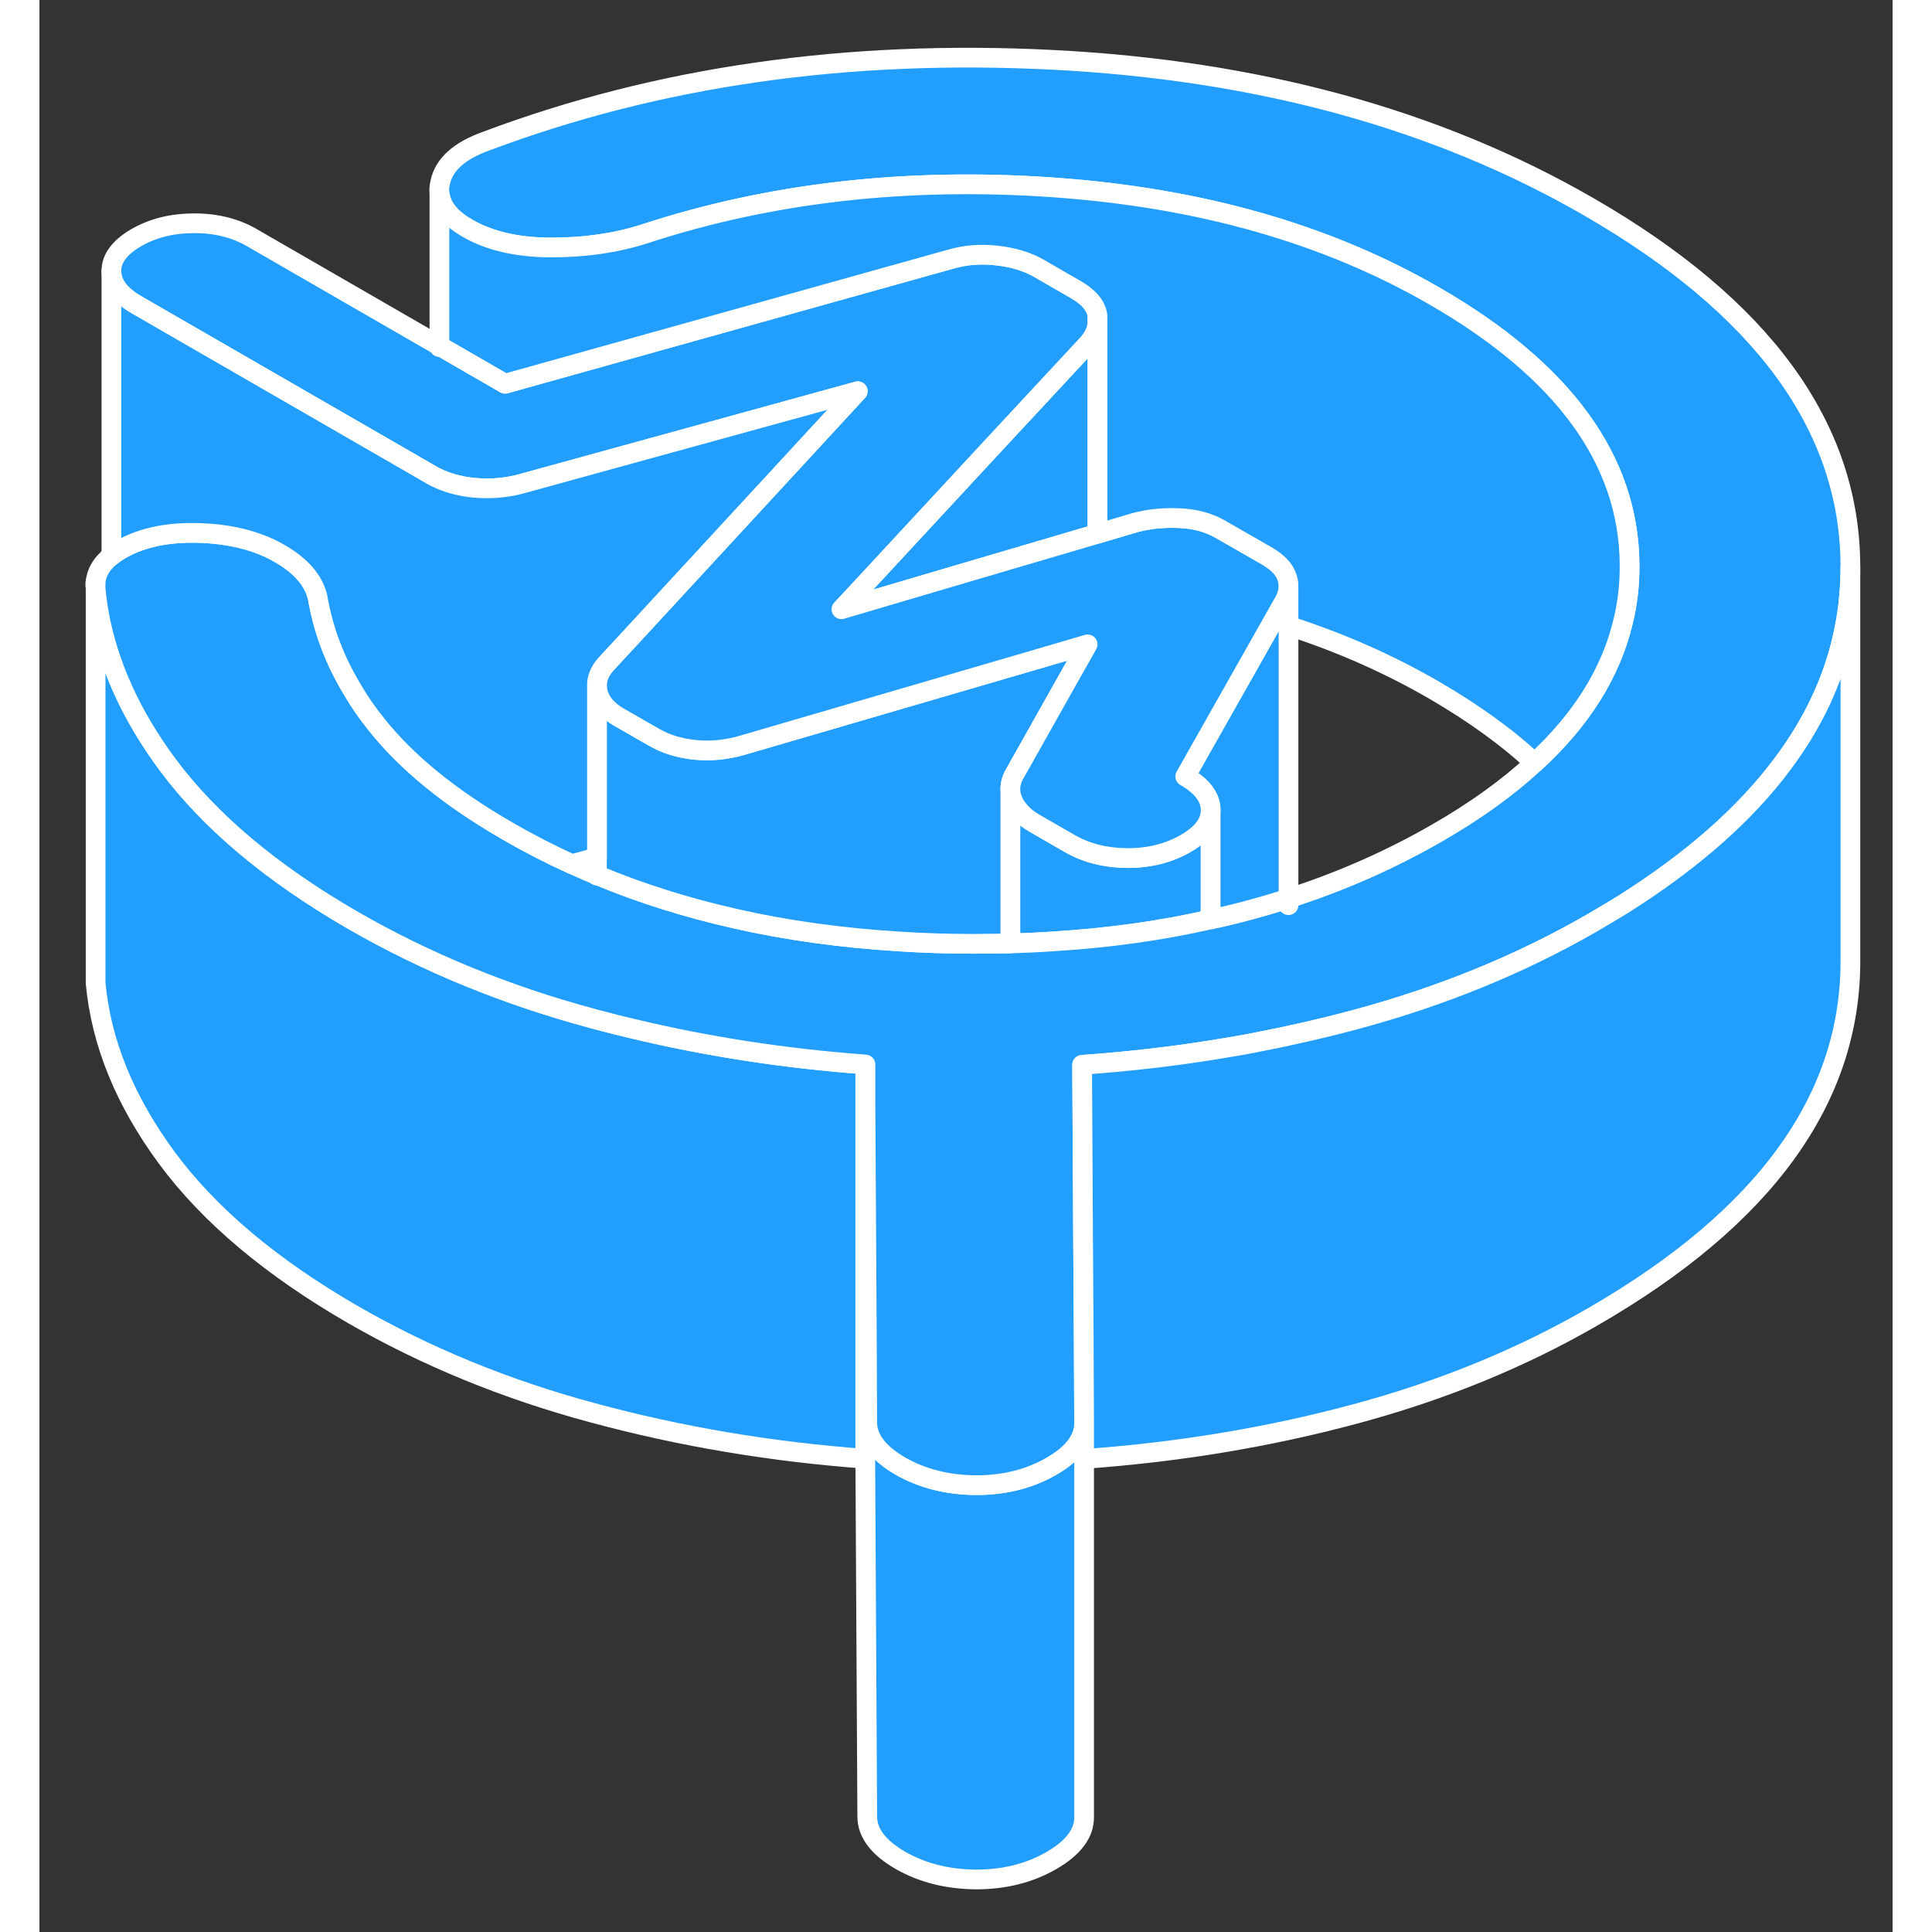 <svg width="48" height="48" viewBox="0 0 94 98" fill="#229EFF" xmlns="http://www.w3.org/2000/svg" stroke-width="1px" stroke-linecap="round" stroke-linejoin="round"><rect x="0" y="0" width="94" height="98" fill="#333333" stroke="none"/><path d="M41.891 53.995V55.985H41.901L41.891 53.995ZM59.411 46.605V46.635C59.411 46.635 59.451 46.635 59.461 46.625C59.441 46.625 59.431 46.615 59.411 46.605ZM59.411 46.605V46.635C59.411 46.635 59.451 46.635 59.461 46.625C59.441 46.625 59.431 46.615 59.411 46.605Z" stroke="white" stroke-linejoin="round"/><path d="M52.991 72.185V92.165C53.001 92.995 52.441 93.735 51.331 94.375C50.221 95.015 48.951 95.335 47.511 95.335C46.071 95.325 44.791 95.005 43.671 94.365C42.551 93.715 41.991 92.975 41.991 92.145L41.891 73.995V67.625C41.891 67.625 41.941 67.635 41.971 67.625L41.991 72.145C41.991 72.975 42.551 73.715 43.671 74.365C44.791 75.005 46.071 75.325 47.511 75.335C48.951 75.335 50.221 75.015 51.331 74.375C52.431 73.745 52.991 73.005 52.991 72.185Z" stroke="white" stroke-linejoin="round"/><path d="M59.41 41.085V46.635C56.87 47.215 54.19 47.585 51.37 47.755C50.67 47.805 49.97 47.835 49.25 47.855V40.025C49.25 40.225 49.29 40.415 49.38 40.615C49.46 40.815 49.58 40.995 49.73 41.155C49.92 41.385 50.17 41.585 50.47 41.755L52.24 42.775C53.1 43.275 54.08 43.515 55.2 43.525C56.31 43.525 57.29 43.275 58.14 42.785C58.99 42.295 59.41 41.735 59.41 41.085Z" stroke="white" stroke-linejoin="round"/><path d="M41.89 53.995V73.995C37.11 73.645 32.5 72.865 28.07 71.665C23.64 70.475 19.59 68.805 15.91 66.685C11.77 64.295 8.63 61.655 6.48 58.755C4.34 55.855 3.13 52.895 2.85 49.865V29.705C2.85 29.705 2.85 29.815 2.85 29.865C2.96 31.085 3.23 32.305 3.65 33.505C3.65 33.525 3.65 33.535 3.67 33.555C3.83 34.025 4.02 34.495 4.23 34.955C4.8 36.235 5.56 37.505 6.48 38.755C8.63 41.655 11.77 44.295 15.91 46.685C19.59 48.805 23.64 50.475 28.07 51.665C28.16 51.685 28.24 51.715 28.33 51.735C28.92 51.895 29.52 52.045 30.12 52.185C33.92 53.095 37.84 53.695 41.89 53.995Z" stroke="white" stroke-linejoin="round"/><path d="M91.86 28.665V28.765C91.86 32.355 90.72 35.675 88.43 38.735C86.53 41.295 83.83 43.665 80.33 45.875C79.84 46.175 79.32 46.485 78.79 46.795C75.14 48.905 71.1 50.555 66.69 51.735C65.09 52.165 63.46 52.535 61.81 52.855C61.02 53.015 60.22 53.145 59.41 53.275C57.28 53.615 55.1 53.855 52.89 54.015L52.94 63.115L52.97 67.635L52.99 72.165V72.185C52.99 73.005 52.43 73.745 51.33 74.375C50.22 75.015 48.95 75.335 47.51 75.335C46.07 75.325 44.79 75.005 43.67 74.365C42.55 73.715 41.99 72.975 41.99 72.145L41.97 67.625L41.9 55.975V53.995C37.84 53.695 33.92 53.095 30.12 52.185C29.52 52.045 28.92 51.895 28.33 51.735C28.24 51.715 28.16 51.685 28.07 51.665C23.64 50.475 19.59 48.805 15.91 46.685C11.77 44.295 8.63 41.655 6.48 38.755C5.56 37.505 4.8 36.235 4.23 34.955C4.02 34.495 3.83 34.025 3.67 33.555C3.66 33.535 3.65 33.525 3.65 33.505C3.23 32.305 2.96 31.085 2.85 29.865C2.85 29.815 2.84 29.755 2.84 29.705C2.84 29.125 3.11 28.625 3.65 28.195C3.85 28.035 4.09 27.885 4.36 27.745C5.44 27.195 6.76 26.965 8.34 27.045C9.91 27.125 11.24 27.495 12.32 28.155C13.41 28.815 14.02 29.605 14.15 30.515C14.44 32.075 15.02 33.575 15.89 35.005C16.23 35.595 16.63 36.165 17.08 36.725C18.63 38.685 20.86 40.495 23.75 42.155C24.8 42.765 25.89 43.325 27.01 43.835C27.42 44.025 27.85 44.215 28.28 44.385C28.3 44.395 28.31 44.395 28.33 44.405C30.52 45.315 32.84 46.045 35.28 46.595C37.91 47.195 40.69 47.575 43.61 47.755C44.84 47.835 46.09 47.875 47.36 47.875C48 47.875 48.63 47.865 49.25 47.855C49.97 47.835 50.67 47.805 51.37 47.755C54.19 47.585 56.87 47.215 59.41 46.635C59.43 46.645 59.45 46.635 59.46 46.625C60.77 46.345 62.04 45.995 63.27 45.605C63.3 45.595 63.33 45.585 63.36 45.575C66.05 44.715 68.57 43.595 70.91 42.245C72.84 41.135 74.48 39.955 75.84 38.695C78.21 36.525 79.71 34.135 80.33 31.535C80.56 30.605 80.67 29.635 80.66 28.645C80.63 23.355 77.33 18.805 70.76 15.015C65.31 11.865 58.86 10.025 51.42 9.505C43.99 8.985 37.06 9.775 30.66 11.875C29.22 12.335 27.65 12.555 25.94 12.555C24.24 12.555 22.83 12.225 21.71 11.575C20.92 11.125 20.45 10.585 20.33 9.995C20.32 9.935 20.3 9.875 20.29 9.815C20.27 9.635 20.28 9.455 20.33 9.255C20.52 8.345 21.3 7.645 22.67 7.155C31.37 3.885 40.94 2.505 51.39 3.035C61.84 3.565 70.91 6.055 78.6 10.495C87.4 15.575 91.82 21.635 91.86 28.665Z" stroke="white" stroke-linejoin="round"/><path d="M91.861 28.765V48.665C91.901 55.705 87.551 61.745 78.791 66.795C75.141 68.905 71.101 70.555 66.691 71.735C62.301 72.915 57.731 73.665 52.991 74.005V72.165L52.971 67.635L52.941 63.115L52.891 54.015C55.101 53.855 57.281 53.615 59.411 53.275C60.221 53.145 61.021 53.015 61.811 52.855C63.461 52.535 65.091 52.165 66.691 51.735C71.101 50.555 75.141 48.905 78.791 46.795C79.321 46.485 79.841 46.175 80.331 45.875C83.831 43.665 86.531 41.295 88.431 38.735C90.721 35.675 91.861 32.355 91.861 28.765Z" stroke="white" stroke-linejoin="round"/><path d="M49.25 40.025V39.825" stroke="white" stroke-linejoin="round"/><path d="M53.169 32.685L52.169 34.455L49.469 39.255C49.319 39.505 49.249 39.765 49.249 40.025V47.855C48.629 47.855 47.999 47.875 47.359 47.875C46.089 47.875 44.839 47.835 43.609 47.755C40.689 47.575 37.909 47.195 35.279 46.595C32.839 46.045 30.519 45.315 28.329 44.405C28.309 44.395 28.299 44.395 28.279 44.385V34.775C28.279 34.895 28.289 35.015 28.329 35.135C28.459 35.625 28.819 36.045 29.409 36.385L31.119 37.365L31.189 37.405C31.779 37.745 32.469 37.955 33.249 38.035C34.039 38.115 34.829 38.035 35.609 37.815L50.439 33.485L53.169 32.685Z" stroke="white" stroke-linejoin="round"/><path d="M2.84 29.705V29.545" stroke="white" stroke-linejoin="round"/><path d="M63.359 29.715V45.575C63.359 45.575 63.299 45.595 63.269 45.605C62.039 45.995 60.769 46.345 59.459 46.625C59.439 46.625 59.429 46.615 59.409 46.605V41.085C59.409 40.445 58.979 39.875 58.119 39.385L62.579 31.495L63.179 30.435C63.219 30.365 63.239 30.295 63.269 30.215C63.329 30.045 63.359 29.875 63.359 29.715Z" stroke="white" stroke-linejoin="round"/><path d="M53.67 16.435V27.075L45.86 29.375L40.68 30.905L41.9 29.595L48.07 22.935L53.19 17.425C53.46 17.105 53.63 16.775 53.67 16.435Z" stroke="white" stroke-linejoin="round"/><path d="M63.361 29.705C63.361 29.875 63.331 30.045 63.271 30.215C63.241 30.295 63.221 30.365 63.181 30.435L62.581 31.495L58.121 39.385C58.981 39.875 59.401 40.445 59.411 41.085C59.411 41.735 58.991 42.295 58.141 42.785C57.291 43.275 56.311 43.525 55.201 43.525C54.081 43.515 53.101 43.275 52.241 42.775L50.471 41.755C50.171 41.585 49.921 41.385 49.731 41.155C49.581 40.995 49.461 40.815 49.381 40.615C49.291 40.415 49.251 40.225 49.251 40.025C49.251 39.765 49.321 39.505 49.471 39.255L52.171 34.455L53.171 32.685L50.441 33.485L35.611 37.815C34.831 38.035 34.041 38.115 33.251 38.035C32.471 37.955 31.781 37.745 31.191 37.405L31.121 37.365L29.411 36.385C28.821 36.045 28.461 35.625 28.331 35.135C28.291 35.015 28.281 34.895 28.281 34.775C28.271 34.405 28.421 34.055 28.711 33.715L30.321 31.975L38.201 23.435L41.511 19.845L24.541 24.515C23.751 24.745 22.931 24.815 22.081 24.745C21.441 24.685 20.861 24.545 20.331 24.315C20.151 24.235 19.981 24.155 19.821 24.055L4.931 15.465C4.081 14.975 3.651 14.405 3.651 13.755C3.641 13.115 4.071 12.545 4.911 12.055C5.761 11.565 6.741 11.325 7.861 11.325C8.981 11.325 9.961 11.575 10.811 12.075L20.291 17.545L20.331 17.565L23.621 19.465L46.191 13.155C46.971 12.925 47.771 12.865 48.591 12.965C49.411 13.055 50.121 13.275 50.711 13.615L52.581 14.695C53.241 15.075 53.601 15.515 53.671 16.005V16.435C53.631 16.775 53.461 17.105 53.191 17.425L48.071 22.935L41.901 29.595L40.681 30.905L45.861 29.375L53.671 27.075L55.591 26.505C56.311 26.315 57.071 26.245 57.851 26.285C58.641 26.315 59.331 26.515 59.921 26.855L62.291 28.215C62.811 28.525 63.141 28.865 63.271 29.245C63.331 29.395 63.361 29.545 63.361 29.705Z" stroke="white" stroke-linejoin="round"/><path d="M41.51 19.845L38.2 23.435L30.32 31.975L28.71 33.715C28.42 34.055 28.27 34.405 28.28 34.775V43.485L27.01 43.835C25.89 43.325 24.8 42.765 23.75 42.155C20.86 40.495 18.63 38.685 17.08 36.725C16.63 36.165 16.23 35.595 15.89 35.005C15.02 33.575 14.44 32.075 14.15 30.515C14.02 29.605 13.41 28.815 12.32 28.155C11.24 27.495 9.91 27.125 8.34 27.045C6.76 26.965 5.44 27.195 4.36 27.745C4.09 27.885 3.85 28.035 3.65 28.195V13.755C3.65 14.405 4.08 14.975 4.93 15.465L19.82 24.055C19.98 24.155 20.15 24.235 20.33 24.315C20.86 24.545 21.44 24.685 22.08 24.745C22.93 24.815 23.75 24.745 24.54 24.515L41.51 19.845Z" stroke="white" stroke-linejoin="round"/><path d="M63.359 45.915V45.575" stroke="white" stroke-linejoin="round"/><path d="M80.659 28.645C80.669 29.635 80.559 30.605 80.329 31.535C79.709 34.135 78.209 36.525 75.839 38.695C74.449 37.395 72.749 36.175 70.759 35.015C68.479 33.695 66.009 32.595 63.359 31.745V29.705C63.359 29.545 63.329 29.395 63.269 29.245C63.139 28.865 62.809 28.525 62.289 28.215L59.919 26.855C59.329 26.515 58.639 26.315 57.849 26.285C57.069 26.245 56.309 26.315 55.589 26.505L53.669 27.075V16.005C53.599 15.515 53.239 15.075 52.579 14.695L50.709 13.615C50.119 13.275 49.409 13.055 48.589 12.965C47.769 12.865 46.969 12.925 46.189 13.155L23.619 19.465L20.329 17.565L20.289 17.545V9.815C20.299 9.875 20.319 9.935 20.329 9.995C20.449 10.585 20.919 11.125 21.709 11.575C22.829 12.225 24.239 12.545 25.939 12.555C27.649 12.555 29.219 12.335 30.659 11.875C37.059 9.775 43.989 8.985 51.419 9.505C58.859 10.025 65.309 11.865 70.759 15.015C77.329 18.805 80.629 23.355 80.659 28.645Z" stroke="white" stroke-linejoin="round"/><path d="M20.289 17.605V17.545" stroke="white" stroke-linejoin="round"/><path d="M28.279 44.415V44.385" stroke="white" stroke-linejoin="round"/></svg>